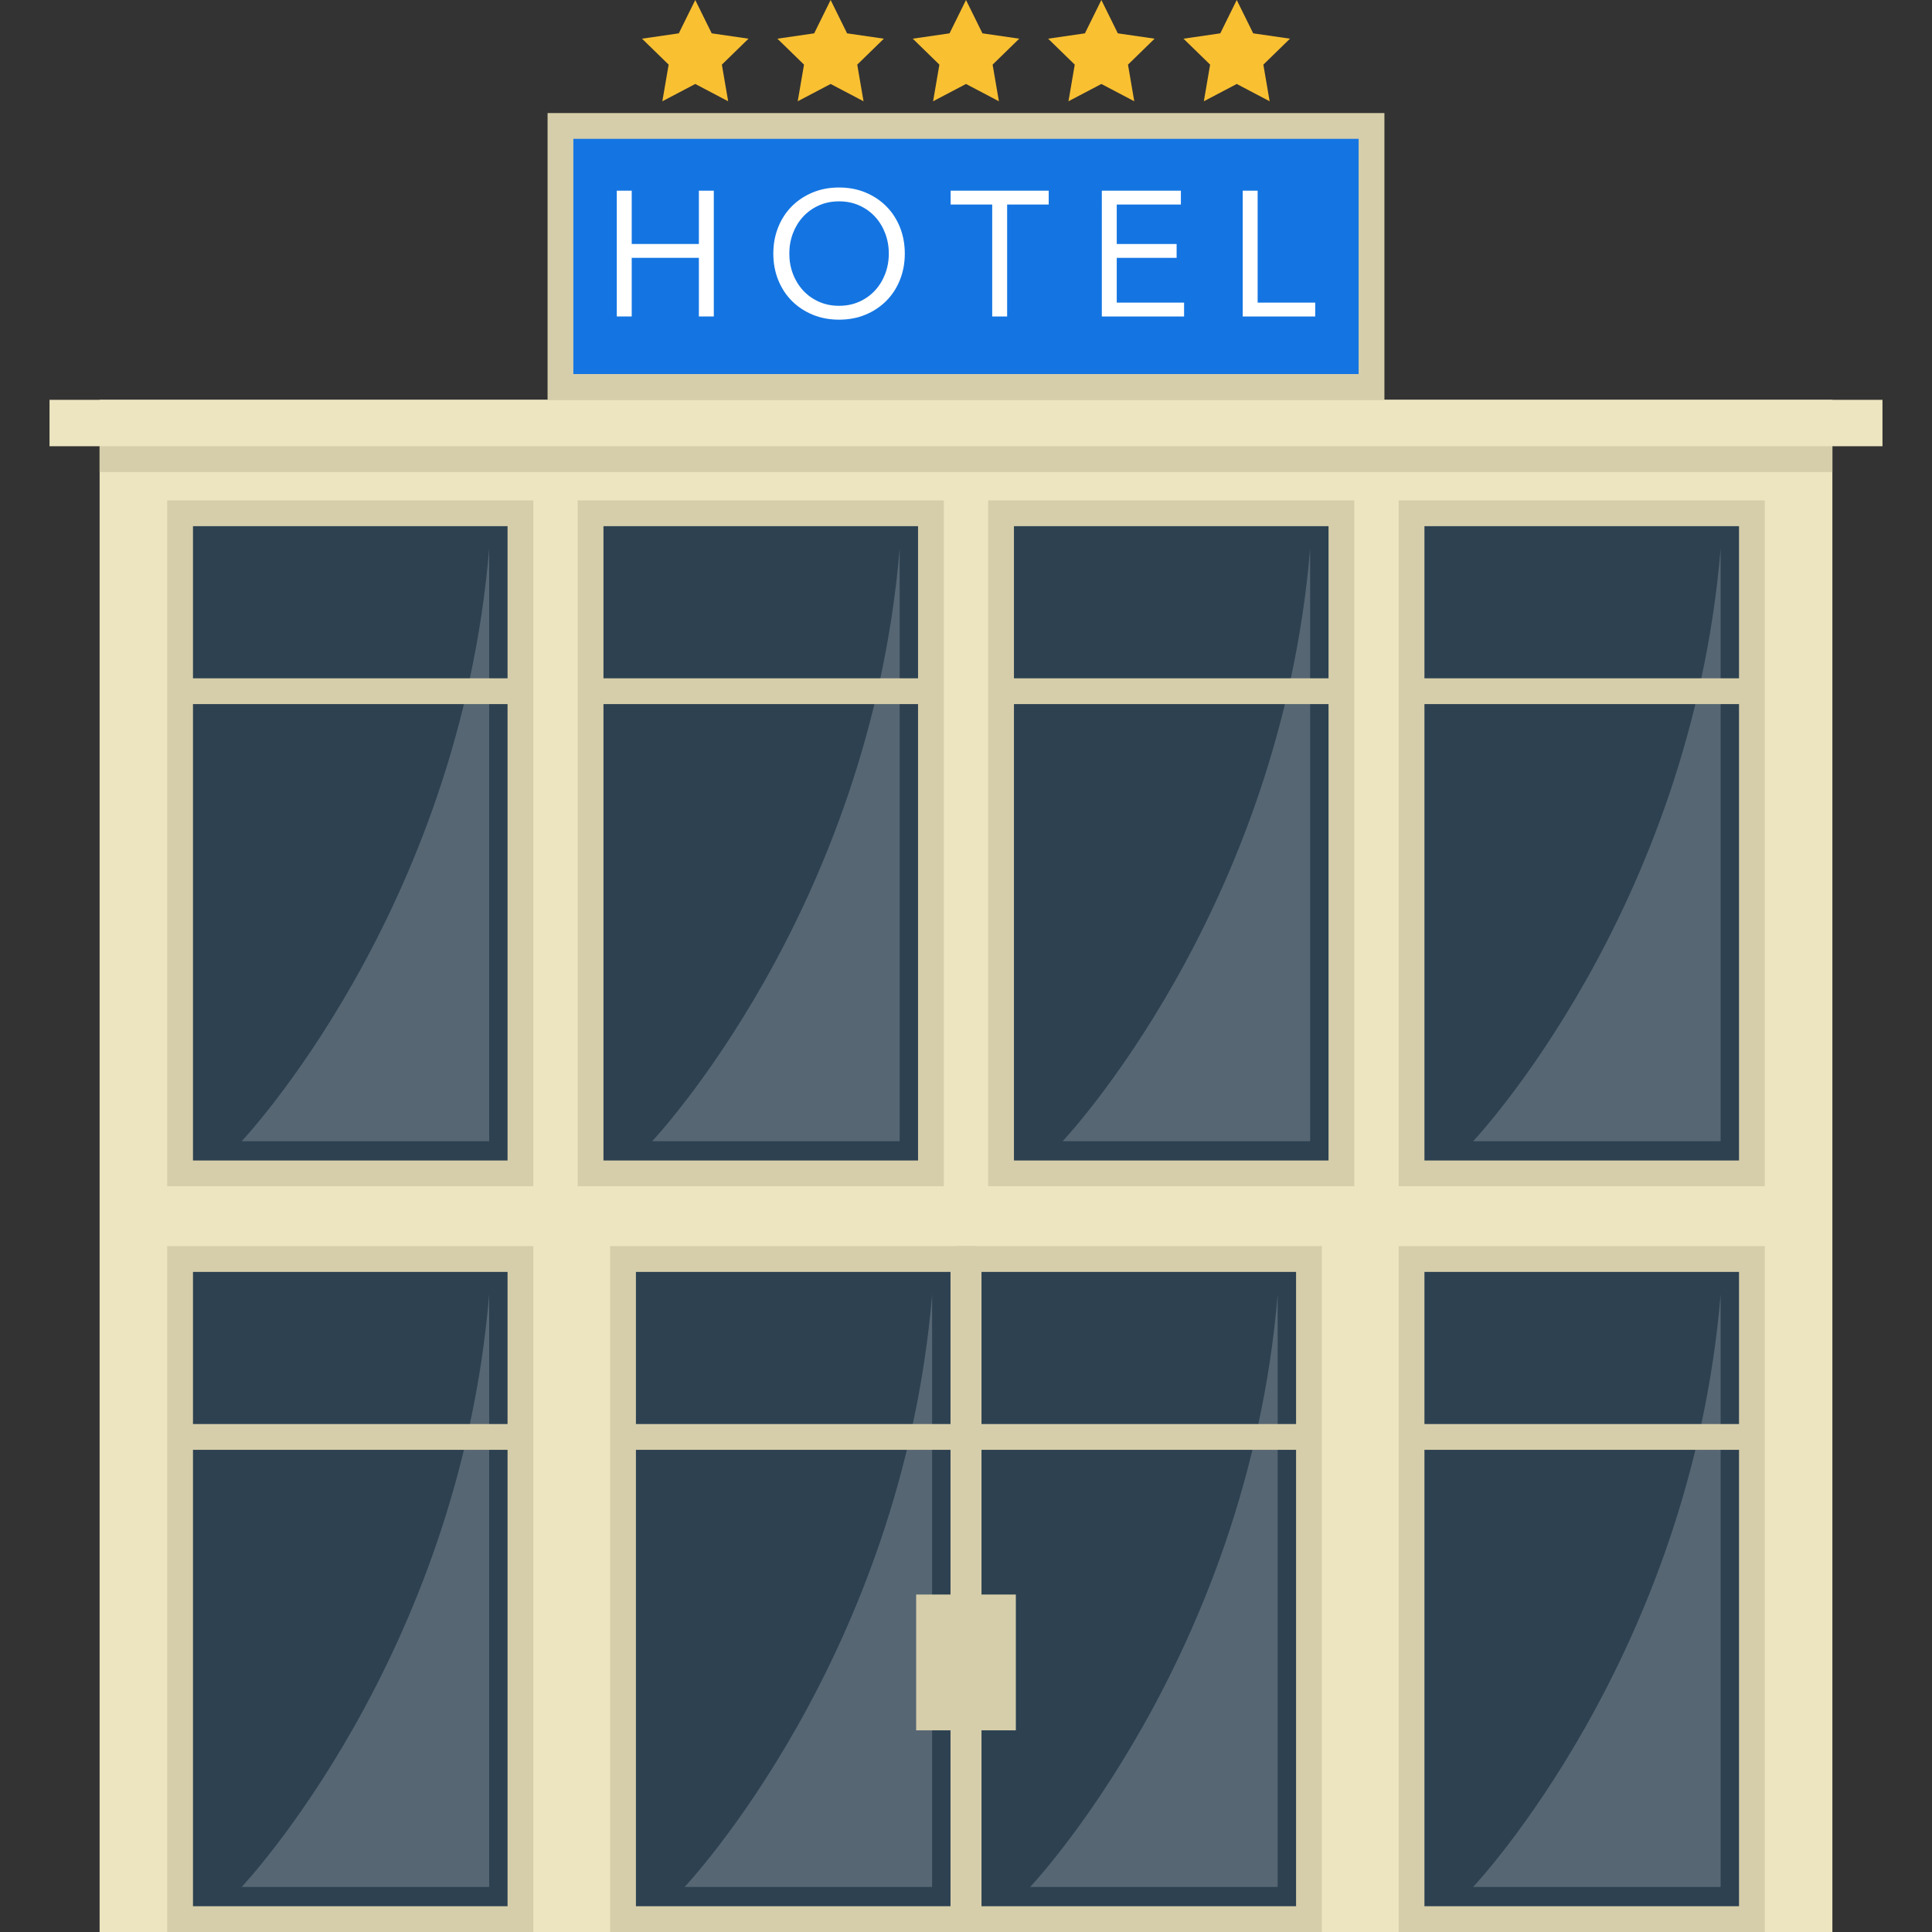 <svg width="605" height="605" viewBox="0 0 605 605" fill="none" xmlns="http://www.w3.org/2000/svg">
<rect x="0" y="0" width="605" height="605" fill="#333333" stroke="none"/>
<g clip-path="url(#clip0)">
<path d="M573.805 125.206H31.193V605H573.805V125.206Z" fill="#EDE5C0"/>
<path d="M305.721 390.22H191.064V605H305.721V390.22Z" fill="#D6CEAA"/>
<path d="M297.646 398.294H199.138V596.926H297.646V398.294Z" fill="#2D4151"/>
<path opacity="0.2" d="M291.888 405.335V590.9H214.371C214.371 590.899 282.392 519.077 291.888 405.335Z" fill="#FCFAFA"/>
<path d="M301.684 445.934H195.101V454.008H301.684V445.934Z" fill="#D6CEAA"/>
<path d="M413.936 390.22H299.279V605H413.936V390.22Z" fill="#D6CEAA"/>
<path d="M405.862 398.294H307.354V596.926H405.862V398.294Z" fill="#2D4151"/>
<path opacity="0.2" d="M400.101 405.335V590.9H322.587C322.587 590.899 390.606 519.077 400.101 405.335Z" fill="#FCFAFA"/>
<path d="M409.899 445.934H303.316V454.008H409.899V445.934Z" fill="#D6CEAA"/>
<path d="M552.644 390.22H437.987V605H552.644V390.22Z" fill="#D6CEAA"/>
<path d="M544.569 398.294H446.061V596.926H544.569V398.294Z" fill="#2D4151"/>
<path opacity="0.2" d="M538.809 405.335V590.9H461.294C461.294 590.899 529.313 519.077 538.809 405.335Z" fill="#FCFAFA"/>
<path d="M548.606 445.934H442.024V454.008H548.606V445.934Z" fill="#D6CEAA"/>
<path d="M167.013 390.22H52.356V605H167.013V390.22Z" fill="#D6CEAA"/>
<path d="M158.939 398.294H60.431V596.926H158.939V398.294Z" fill="#2D4151"/>
<path opacity="0.2" d="M153.18 405.335V590.9H75.665C75.664 590.899 143.683 519.077 153.18 405.335Z" fill="#FCFAFA"/>
<path d="M162.976 445.934H56.393V454.008H162.976V445.934Z" fill="#D6CEAA"/>
<path d="M552.644 156.696H437.987V371.476H552.644V156.696Z" fill="#D6CEAA"/>
<path d="M544.569 164.77H446.061V363.401H544.569V164.77Z" fill="#2D4151"/>
<path opacity="0.2" d="M538.809 171.811V357.376H461.294C461.294 357.376 529.313 285.554 538.809 171.811Z" fill="#FCFAFA"/>
<path d="M548.607 212.409H442.024V220.484H548.607V212.409Z" fill="#D6CEAA"/>
<path d="M167.013 156.696H52.356V371.476H167.013V156.696Z" fill="#D6CEAA"/>
<path d="M158.939 164.77H60.431V363.401H158.939V164.77Z" fill="#2D4151"/>
<path opacity="0.2" d="M153.18 171.811V357.376H75.665C75.664 357.376 143.683 285.554 153.18 171.811Z" fill="#FCFAFA"/>
<path d="M162.976 212.409H56.393V220.484H162.976V212.409Z" fill="#D6CEAA"/>
<path d="M295.557 156.696H180.9V371.476H295.557V156.696Z" fill="#D6CEAA"/>
<path d="M287.482 164.77H188.974V363.401H287.482V164.77Z" fill="#2D4151"/>
<path opacity="0.2" d="M281.722 171.811V357.376H204.207C204.207 357.376 272.226 285.554 281.722 171.811Z" fill="#FCFAFA"/>
<path d="M291.52 212.409H184.937V220.484H291.52V212.409Z" fill="#D6CEAA"/>
<path d="M424.1 156.696H309.443V371.476H424.1V156.696Z" fill="#D6CEAA"/>
<path d="M416.026 164.77H317.518V363.401H416.026V164.77Z" fill="#2D4151"/>
<path opacity="0.2" d="M410.266 171.811V357.376H332.749C332.751 357.376 400.77 285.554 410.266 171.811Z" fill="#FCFAFA"/>
<path d="M420.063 212.409H313.48V220.484H420.063V212.409Z" fill="#D6CEAA"/>
<path d="M318.11 499.322H286.89V541.847H318.11V499.322Z" fill="#D6CEAA"/>
<path d="M429.489 39.442H175.509V121.168H429.489V39.442Z" fill="#1475E2"/>
<path d="M433.528 125.205H171.472V35.405H433.526V125.205H433.528ZM179.546 117.131H425.452V43.479H179.546V117.131Z" fill="#D6CEAA"/>
<path d="M193.147 59.711H197.822V76.402H218.853V59.711H223.526V99.101H218.853V80.741H197.822V99.101H193.147V59.711Z" fill="white"/>
<path d="M262.749 100.104C259.743 100.104 256.99 99.584 254.487 98.547C251.984 97.509 249.813 96.071 247.977 94.235C246.141 92.399 244.712 90.211 243.693 87.671C242.672 85.13 242.164 82.375 242.164 79.409C242.164 76.442 242.674 73.687 243.693 71.147C244.712 68.607 246.139 66.419 247.977 64.583C249.813 62.746 251.982 61.309 254.487 60.271C256.99 59.234 259.745 58.714 262.749 58.714C265.754 58.714 268.507 59.234 271.01 60.271C273.513 61.311 275.684 62.746 277.52 64.583C279.356 66.419 280.784 68.607 281.804 71.147C282.825 73.689 283.335 76.442 283.335 79.409C283.335 82.377 282.825 85.13 281.804 87.671C280.784 90.213 279.358 92.399 277.52 94.235C275.684 96.071 273.515 97.509 271.01 98.547C268.507 99.584 265.752 100.104 262.749 100.104ZM262.749 95.764C265.048 95.764 267.152 95.338 269.063 94.484C270.972 93.631 272.614 92.462 273.987 90.98C275.358 89.497 276.425 87.763 277.186 85.778C277.945 83.793 278.326 81.67 278.326 79.407C278.326 77.145 277.945 75.021 277.186 73.037C276.425 71.052 275.358 69.317 273.987 67.833C272.614 66.351 270.972 65.182 269.063 64.329C267.152 63.476 265.048 63.05 262.749 63.05C260.449 63.05 258.345 63.476 256.434 64.329C254.524 65.183 252.882 66.351 251.511 67.833C250.138 69.317 249.07 71.052 248.311 73.037C247.551 75.021 247.171 77.145 247.171 79.407C247.171 81.67 247.551 83.793 248.311 85.778C249.07 87.763 250.138 89.497 251.511 90.98C252.882 92.464 254.524 93.631 256.434 94.484C258.343 95.338 260.447 95.764 262.749 95.764Z" fill="white"/>
<path d="M328.4 64.051H315.381V99.102H310.706V64.051H297.687V59.712H328.399L328.4 64.051Z" fill="white"/>
<path d="M345.034 59.711H369.791V64.05H349.707V76.4H368.456V80.74H349.707V94.76H370.793V99.099H345.032L345.034 59.711Z" fill="white"/>
<path d="M389.152 59.711H393.827V94.762H411.854V99.101H389.154L389.152 59.711Z" fill="white"/>
<path d="M217.719 0L222.87 10.439L234.389 12.113L226.053 20.238L228.022 31.712L217.719 26.295L207.414 31.712L209.383 20.238L201.047 12.113L212.566 10.439L217.719 0Z" fill="#F9C032"/>
<path d="M387.282 0L392.434 10.439L403.953 12.113L395.617 20.238L397.585 31.712L387.282 26.295L376.978 31.712L378.946 20.238L370.61 12.113L382.129 10.439L387.282 0Z" fill="#F9C032"/>
<path d="M344.891 0L350.043 10.439L361.562 12.113L353.226 20.238L355.194 31.712L344.891 26.295L334.587 31.712L336.555 20.238L328.219 12.113L339.738 10.439L344.891 0Z" fill="#F9C032"/>
<path d="M302.501 0L307.652 10.439L319.171 12.113L310.835 20.238L312.804 31.712L302.501 26.295L292.196 31.712L294.165 20.238L285.829 12.113L297.348 10.439L302.501 0Z" fill="#F9C032"/>
<path d="M260.11 0L265.261 10.439L276.78 12.113L268.444 20.238L270.413 31.712L260.11 26.295L249.805 31.712L251.774 20.238L243.438 12.113L254.957 10.439L260.11 0Z" fill="#F9C032"/>
<path d="M589.491 125.206H15.509V139.739H589.491V125.206Z" fill="#EDE5C0"/>
<path d="M573.805 139.74H31.193V147.814H573.805V139.74Z" fill="#D6CEAA"/>
</g>
<defs>
<clipPath id="clip0">
<rect width="605" height="605" fill="white"/>
</clipPath>
</defs>
</svg>
